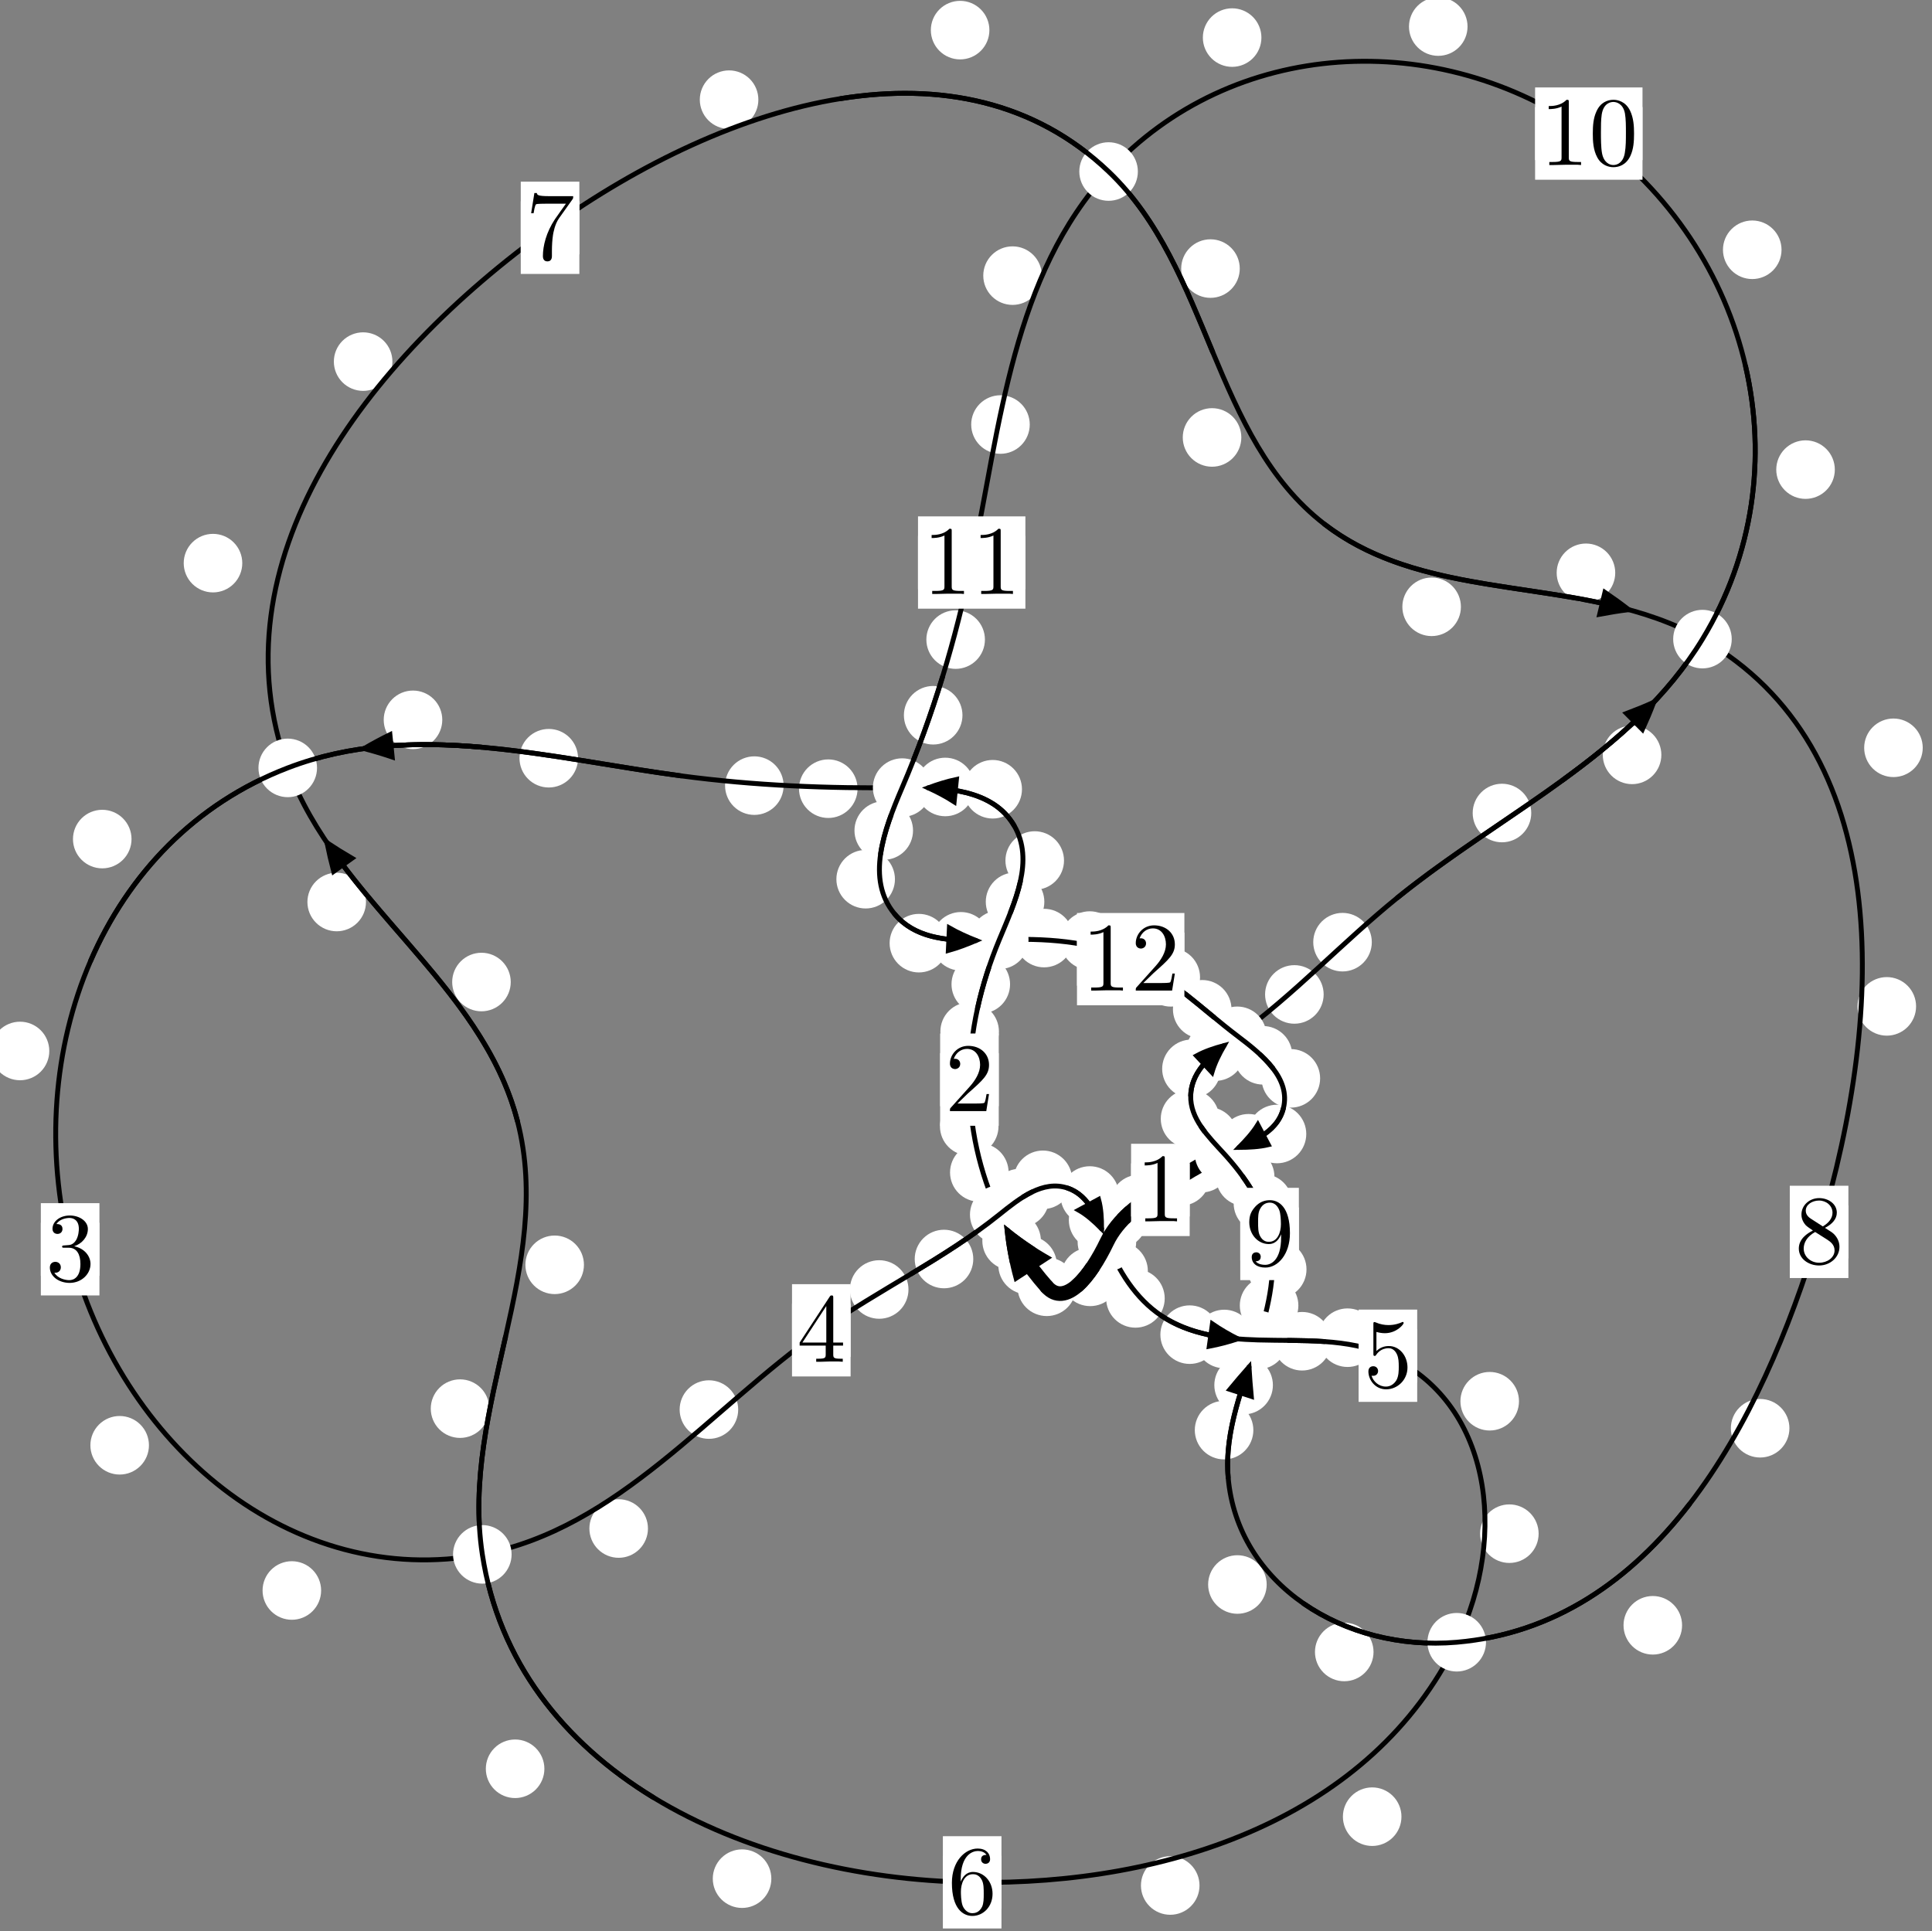 <?xml version="1.0"?>
<!-- Created by MetaPost 1.999 on 2021.07.06:0004 -->
<svg version="1.1" xmlns="http://www.w3.org/2000/svg" xmlns:xlink="http://www.w3.org/1999/xlink" width="197.212" height="197.151" viewBox="0 0 197.212 197.151">
<rect x="0" y="0" width="197.212" height="197.151" fill="#808080" stroke="none"/>
<!-- Original BoundingBox: -102.945084 -72.875168 94.266479 124.276001 -->
  <defs>
    <g transform="scale(0.01,0.01)" id="GLYPHcmr10_48">
      <path style="fill-rule: evenodd;" d="M460 -320C460 -400,455 -480,420 -554C374 -650,292 -666,250 -666C190 -666,117 -640,76 -547C44 -478,39 -400,39 -320C39 -245,43 -155,84 -79C127 2,200 22,249 22C303 22,379 1,423 -94C455 -163,460 -241,460 -320M249 -0C210 -0,151 -25,133 -121C122 -181,122 -273,122 -332C122 -396,122 -462,130 -516C149 -635,224 -644,249 -644C282 -644,348 -626,367 -527C377 -471,377 -395,377 -332C377 -257,377 -189,366 -125C351 -30,294 -0,249 -0"></path>
    </g>
    <g transform="scale(0.01,0.01)" id="GLYPHcmr10_49">
      <path style="fill-rule: evenodd;" d="M294 -640C294 -664,294 -666,271 -666C209 -602,121 -602,89 -602L89 -571C109 -571,168 -571,220 -597L220 -79C220 -43,217 -31,127 -31L95 -31L95 -0L257 -0L130 -3L217 -3L257 -3L297 -3L384 -3L419 -0L419 -31L387 -31C297 -31,294 -42,294 -79"></path>
    </g>
    <g transform="scale(0.01,0.01)" id="GLYPHcmr10_50">
      <path style="fill-rule: evenodd;" d="M127 -77L233 -180C389 -318,449 -372,449 -472C449 -586,359 -666,237 -666C124 -666,50 -574,50 -485C50 -429,100 -429,103 -429C120 -429,155 -441,155 -482C155 -508,137 -534,102 -534C94 -534,92 -534,89 -533C112 -598,166 -635,224 -635C315 -635,358 -554,358 -472C358 -392,308 -313,253 -251L61 -37C50 -26,50 -24,50 -0L421 -0L449 -174L424 -174C419 -144,412 -100,402 -85C395 -77,329 -77,307 -77"></path>
    </g>
    <g transform="scale(0.01,0.01)" id="GLYPHcmr10_51">
      <path style="fill-rule: evenodd;" d="M290 -352C372 -379,430 -449,430 -528C430 -610,342 -666,246 -666C145 -666,69 -606,69 -530C69 -497,91 -478,120 -478C151 -478,171 -500,171 -529C171 -579,124 -579,109 -579C140 -628,206 -641,242 -641C283 -641,338 -619,338 -529C338 -517,336 -459,310 -415C280 -367,246 -364,221 -363C213 -362,189 -360,182 -360C174 -359,167 -358,167 -348C167 -337,174 -337,191 -337L235 -337C317 -337,354 -269,354 -171C354 -35,285 -6,241 -6C198 -6,123 -23,88 -82C123 -77,154 -99,154 -137C154 -173,127 -193,98 -193C74 -193,42 -179,42 -135C42 -44,135 22,244 22C366 22,457 -69,457 -171C457 -253,394 -331,290 -352"></path>
    </g>
    <g transform="scale(0.01,0.01)" id="GLYPHcmr10_52">
      <path style="fill-rule: evenodd;" d="M294 -165L294 -78C294 -42,292 -31,218 -31L197 -31L197 -0L332 -0L238 -3L290 -3L332 -3L374 -3L427 -3L468 -0L468 -31L447 -31C373 -31,371 -42,371 -78L371 -165L471 -165L471 -196L371 -196L371 -651C371 -671,371 -677,355 -677C346 -677,343 -677,335 -665L28 -196L28 -165M300 -196L56 -196L300 -569"></path>
    </g>
    <g transform="scale(0.01,0.01)" id="GLYPHcmr10_53">
      <path style="fill-rule: evenodd;" d="M449 -201C449 -320,367 -420,259 -420C211 -420,168 -404,132 -369L132 -564C152 -558,185 -551,217 -551C340 -551,410 -642,410 -655C410 -661,407 -666,400 -666C399 -666,397 -666,392 -663C372 -654,323 -634,256 -634C216 -634,170 -641,123 -662C115 -665,113 -665,111 -665C101 -665,101 -657,101 -641L101 -345C101 -327,101 -319,115 -319C122 -319,124 -322,128 -328C139 -344,176 -398,257 -398C309 -398,334 -352,342 -334C358 -297,360 -258,360 -208C360 -173,360 -113,336 -71C312 -32,275 -6,229 -6C156 -6,99 -59,82 -118C85 -117,88 -116,99 -116C132 -116,149 -141,149 -165C149 -189,132 -214,99 -214C85 -214,50 -207,50 -161C50 -75,119 22,231 22C347 22,449 -74,449 -201"></path>
    </g>
    <g transform="scale(0.01,0.01)" id="GLYPHcmr10_54">
      <path style="fill-rule: evenodd;" d="M132 -328L132 -352C132 -605,256 -641,307 -641C331 -641,373 -635,395 -601C380 -601,340 -601,340 -556C340 -525,364 -510,386 -510C402 -510,432 -519,432 -558C432 -618,388 -666,305 -666C177 -666,42 -537,42 -316C42 -49,158 22,251 22C362 22,457 -72,457 -204C457 -331,368 -427,257 -427C189 -427,152 -376,132 -328M251 -6C188 -6,158 -66,152 -81C134 -128,134 -208,134 -226C134 -304,166 -404,256 -404C272 -404,318 -404,349 -342C367 -305,367 -254,367 -205C367 -157,367 -107,350 -71C320 -11,274 -6,251 -6"></path>
    </g>
    <g transform="scale(0.01,0.01)" id="GLYPHcmr10_55">
      <path style="fill-rule: evenodd;" d="M476 -609C485 -621,485 -623,485 -644L242 -644C120 -644,118 -657,114 -676L89 -676L56 -470L81 -470C84 -486,93 -549,106 -561C113 -567,191 -567,204 -567L411 -567C400 -551,321 -442,299 -409C209 -274,176 -135,176 -33C176 -23,176 22,222 22C268 22,268 -23,268 -33L268 -84C268 -139,271 -194,279 -248C283 -271,297 -357,341 -419"></path>
    </g>
    <g transform="scale(0.01,0.01)" id="GLYPHcmr10_56">
      <path style="fill-rule: evenodd;" d="M163 -457C117 -487,113 -521,113 -538C113 -599,178 -641,249 -641C322 -641,386 -589,386 -517C386 -460,347 -412,287 -377M309 -362C381 -399,430 -451,430 -517C430 -609,341 -666,250 -666C150 -666,69 -592,69 -499C69 -481,71 -436,113 -389C124 -377,161 -352,186 -335C128 -306,42 -250,42 -151C42 -45,144 22,249 22C362 22,457 -61,457 -168C457 -204,446 -249,408 -291C389 -312,373 -322,309 -362M209 -320L332 -242C360 -223,407 -193,407 -132C407 -58,332 -6,250 -6C164 -6,92 -68,92 -151C92 -209,124 -273,209 -320"></path>
    </g>
    <g transform="scale(0.01,0.01)" id="GLYPHcmr10_57">
      <path style="fill-rule: evenodd;" d="M367 -318L367 -286C367 -52,263 -6,205 -6C188 -6,134 -8,107 -42C151 -42,159 -71,159 -88C159 -119,135 -134,113 -134C97 -134,67 -125,67 -86C67 -19,121 22,206 22C335 22,457 -114,457 -329C457 -598,342 -666,253 -666C198 -666,149 -648,106 -603C65 -558,42 -516,42 -441C42 -316,130 -218,242 -218C303 -218,344 -260,367 -318M243 -241C227 -241,181 -241,150 -304C132 -341,132 -391,132 -440C132 -494,132 -541,153 -578C180 -628,218 -641,253 -641C299 -641,332 -607,349 -562C361 -530,365 -467,365 -421C365 -338,331 -241,243 -241"></path>
    </g>
  </defs>
  <path d="M107.884 129.152C107.884 128.359,107.569 127.599,107.008 127.039C106.448 126.478,105.688 126.163,104.895 126.163C104.102 126.163,103.342 126.478,102.782 127.039C102.221 127.599,101.906 128.359,101.906 129.152C101.906 129.945,102.221 130.705,102.782 131.265C103.342 131.826,104.102 132.141,104.895 132.141C105.688 132.141,106.448 131.826,107.008 131.265C107.569 130.705,107.884 129.945,107.884 129.152Z" style="fill: rgb(100%,100%,100%);stroke: none;"></path>
  <path d="M109.84 131.366C109.84 130.574,109.525 129.814,108.965 129.253C108.404 128.693,107.644 128.378,106.852 128.378C106.059 128.378,105.299 128.693,104.738 129.253C104.178 129.814,103.863 130.574,103.863 131.366C103.863 132.159,104.178 132.919,104.738 133.48C105.299 134.04,106.059 134.355,106.852 134.355C107.644 134.355,108.404 134.04,108.965 133.48C109.525 132.919,109.84 132.159,109.84 131.366Z" style="fill: rgb(100%,100%,100%);stroke: none;"></path>
  <path d="M102.955 119.693C102.955 118.9,102.64 118.14,102.079 117.579C101.519 117.019,100.759 116.704,99.966 116.704C99.173 116.704,98.413 117.019,97.853 117.579C97.292 118.14,96.977 118.9,96.977 119.693C96.977 120.485,97.292 121.246,97.853 121.806C98.413 122.367,99.173 122.681,99.966 122.681C100.759 122.681,101.519 122.367,102.079 121.806C102.64 121.246,102.955 120.485,102.955 119.693Z" style="fill: rgb(100%,100%,100%);stroke: none;"></path>
  <path d="M106.251 126.672C106.251 125.879,105.936 125.119,105.375 124.559C104.815 123.998,104.054 123.683,103.262 123.683C102.469 123.683,101.709 123.998,101.148 124.559C100.588 125.119,100.273 125.879,100.273 126.672C100.273 127.465,100.588 128.225,101.148 128.785C101.709 129.346,102.469 129.661,103.262 129.661C104.054 129.661,104.815 129.346,105.375 128.785C105.936 128.225,106.251 127.465,106.251 126.672Z" style="fill: rgb(100%,100%,100%);stroke: none;"></path>
  <path d="M101.968 105.307C101.968 104.514,101.653 103.754,101.093 103.193C100.532 102.633,99.772 102.318,98.979 102.318C98.187 102.318,97.426 102.633,96.866 103.193C96.305 103.754,95.991 104.514,95.991 105.307C95.991 106.099,96.305 106.859,96.866 107.42C97.426 107.98,98.187 108.295,98.979 108.295C99.772 108.295,100.532 107.98,101.093 107.42C101.653 106.859,101.968 106.099,101.968 105.307Z" style="fill: rgb(100%,100%,100%);stroke: none;"></path>
  <path d="M101.924 114.982C101.924 114.189,101.609 113.429,101.049 112.868C100.488 112.308,99.728 111.993,98.936 111.993C98.143 111.993,97.383 112.308,96.822 112.868C96.262 113.429,95.947 114.189,95.947 114.982C95.947 115.774,96.262 116.535,96.822 117.095C97.383 117.656,98.143 117.971,98.936 117.971C99.728 117.971,100.488 117.656,101.049 117.095C101.609 116.535,101.924 115.774,101.924 114.982Z" style="fill: rgb(100%,100%,100%);stroke: none;"></path>
  <path d="M106.602 92.062C106.602 91.269,106.287 90.509,105.727 89.949C105.166 89.388,104.406 89.073,103.613 89.073C102.821 89.073,102.061 89.388,101.5 89.949C100.94 90.509,100.625 91.269,100.625 92.062C100.625 92.855,100.94 93.615,101.5 94.175C102.061 94.736,102.821 95.051,103.613 95.051C104.406 95.051,105.166 94.736,105.727 94.175C106.287 93.615,106.602 92.855,106.602 92.062Z" style="fill: rgb(100%,100%,100%);stroke: none;"></path>
  <path d="M103.104 100.48C103.104 99.687,102.79 98.927,102.229 98.366C101.669 97.806,100.908 97.491,100.116 97.491C99.323 97.491,98.563 97.806,98.002 98.366C97.442 98.927,97.127 99.687,97.127 100.48C97.127 101.272,97.442 102.033,98.002 102.593C98.563 103.154,99.323 103.468,100.116 103.468C100.908 103.468,101.669 103.154,102.229 102.593C102.79 102.033,103.104 101.272,103.104 100.48Z" style="fill: rgb(100%,100%,100%);stroke: none;"></path>
  <path d="M104.319 80.573C104.319 79.78,104.004 79.02,103.443 78.46C102.883 77.899,102.122 77.584,101.33 77.584C100.537 77.584,99.777 77.899,99.216 78.46C98.656 79.02,98.341 79.78,98.341 80.573C98.341 81.366,98.656 82.126,99.216 82.686C99.777 83.247,100.537 83.562,101.33 83.562C102.122 83.562,102.883 83.247,103.443 82.686C104.004 82.126,104.319 81.366,104.319 80.573Z" style="fill: rgb(100%,100%,100%);stroke: none;"></path>
  <path d="M108.61 87.85C108.61 87.057,108.295 86.297,107.735 85.736C107.174 85.176,106.414 84.861,105.621 84.861C104.829 84.861,104.068 85.176,103.508 85.736C102.947 86.297,102.632 87.057,102.632 87.85C102.632 88.642,102.947 89.402,103.508 89.963C104.068 90.523,104.829 90.838,105.621 90.838C106.414 90.838,107.174 90.523,107.735 89.963C108.295 89.402,108.61 88.642,108.61 87.85Z" style="fill: rgb(100%,100%,100%);stroke: none;"></path>
  <path d="M87.536 80.516C87.536 79.723,87.221 78.963,86.661 78.403C86.1 77.842,85.34 77.527,84.548 77.527C83.755 77.527,82.995 77.842,82.434 78.403C81.874 78.963,81.559 79.723,81.559 80.516C81.559 81.309,81.874 82.069,82.434 82.629C82.995 83.19,83.755 83.505,84.548 83.505C85.34 83.505,86.1 83.19,86.661 82.629C87.221 82.069,87.536 81.309,87.536 80.516Z" style="fill: rgb(100%,100%,100%);stroke: none;"></path>
  <path d="M99.476 80.34C99.476 79.548,99.161 78.787,98.6 78.227C98.04 77.666,97.28 77.352,96.487 77.352C95.694 77.352,94.934 77.666,94.374 78.227C93.813 78.787,93.498 79.548,93.498 80.34C93.498 81.133,93.813 81.893,94.374 82.454C94.934 83.014,95.694 83.329,96.487 83.329C97.28 83.329,98.04 83.014,98.6 82.454C99.161 81.893,99.476 81.133,99.476 80.34Z" style="fill: rgb(100%,100%,100%);stroke: none;"></path>
  <path d="M59.005 77.405C59.005 76.612,58.691 75.852,58.13 75.291C57.57 74.731,56.809 74.416,56.017 74.416C55.224 74.416,54.464 74.731,53.903 75.291C53.343 75.852,53.028 76.612,53.028 77.405C53.028 78.197,53.343 78.958,53.903 79.518C54.464 80.079,55.224 80.394,56.017 80.394C56.809 80.394,57.57 80.079,58.13 79.518C58.691 78.958,59.005 78.197,59.005 77.405Z" style="fill: rgb(100%,100%,100%);stroke: none;"></path>
  <path d="M79.989 80.203C79.989 79.41,79.674 78.65,79.114 78.09C78.553 77.529,77.793 77.214,77 77.214C76.208 77.214,75.448 77.529,74.887 78.09C74.327 78.65,74.012 79.41,74.012 80.203C74.012 80.996,74.327 81.756,74.887 82.316C75.448 82.877,76.208 83.192,77 83.192C77.793 83.192,78.553 82.877,79.114 82.316C79.674 81.756,79.989 80.996,79.989 80.203Z" style="fill: rgb(100%,100%,100%);stroke: none;"></path>
  <path d="M13.426 85.66C13.426 84.867,13.111 84.107,12.551 83.547C11.99 82.986,11.23 82.671,10.437 82.671C9.645 82.671,8.885 82.986,8.324 83.547C7.764 84.107,7.449 84.867,7.449 85.66C7.449 86.453,7.764 87.213,8.324 87.773C8.885 88.334,9.645 88.649,10.437 88.649C11.23 88.649,11.99 88.334,12.551 87.773C13.111 87.213,13.426 86.453,13.426 85.66Z" style="fill: rgb(100%,100%,100%);stroke: none;"></path>
  <path d="M45.146 73.486C45.146 72.694,44.831 71.934,44.271 71.373C43.71 70.813,42.95 70.498,42.157 70.498C41.365 70.498,40.604 70.813,40.044 71.373C39.483 71.934,39.168 72.694,39.168 73.486C39.168 74.279,39.483 75.039,40.044 75.6C40.604 76.16,41.365 76.475,42.157 76.475C42.95 76.475,43.71 76.16,44.271 75.6C44.831 75.039,45.146 74.279,45.146 73.486Z" style="fill: rgb(100%,100%,100%);stroke: none;"></path>
  <path d="M15.204 147.546C15.204 146.753,14.889 145.993,14.328 145.433C13.768 144.872,13.008 144.557,12.215 144.557C11.422 144.557,10.662 144.872,10.102 145.433C9.541 145.993,9.226 146.753,9.226 147.546C9.226 148.339,9.541 149.099,10.102 149.659C10.662 150.22,11.422 150.535,12.215 150.535C13.008 150.535,13.768 150.22,14.328 149.659C14.889 149.099,15.204 148.339,15.204 147.546Z" style="fill: rgb(100%,100%,100%);stroke: none;"></path>
  <path d="M5.032 107.293C5.032 106.5,4.717 105.74,4.157 105.179C3.596 104.619,2.836 104.304,2.044 104.304C1.251 104.304,0.491 104.619,-0.07 105.179C-0.63 105.74,-0.945 106.5,-0.945 107.293C-0.945 108.085,-0.63 108.846,-0.07 109.406C0.491 109.966,1.251 110.281,2.044 110.281C2.836 110.281,3.596 109.966,4.157 109.406C4.717 108.846,5.032 108.085,5.032 107.293Z" style="fill: rgb(100%,100%,100%);stroke: none;"></path>
  <path d="M66.141 156.044C66.141 155.251,65.826 154.491,65.265 153.931C64.705 153.37,63.945 153.055,63.152 153.055C62.359 153.055,61.599 153.37,61.039 153.931C60.478 154.491,60.163 155.251,60.163 156.044C60.163 156.837,60.478 157.597,61.039 158.157C61.599 158.718,62.359 159.033,63.152 159.033C63.945 159.033,64.705 158.718,65.265 158.157C65.826 157.597,66.141 156.837,66.141 156.044Z" style="fill: rgb(100%,100%,100%);stroke: none;"></path>
  <path d="M32.779 162.371C32.779 161.578,32.464 160.818,31.904 160.258C31.343 159.697,30.583 159.382,29.79 159.382C28.998 159.382,28.237 159.697,27.677 160.258C27.117 160.818,26.802 161.578,26.802 162.371C26.802 163.164,27.117 163.924,27.677 164.484C28.237 165.045,28.998 165.36,29.79 165.36C30.583 165.36,31.343 165.045,31.904 164.484C32.464 163.924,32.779 163.164,32.779 162.371Z" style="fill: rgb(100%,100%,100%);stroke: none;"></path>
  <path d="M92.734 131.643C92.734 130.85,92.419 130.09,91.859 129.529C91.298 128.969,90.538 128.654,89.745 128.654C88.952 128.654,88.192 128.969,87.632 129.529C87.071 130.09,86.756 130.85,86.756 131.643C86.756 132.435,87.071 133.196,87.632 133.756C88.192 134.317,88.952 134.631,89.745 134.631C90.538 134.631,91.298 134.317,91.859 133.756C92.419 133.196,92.734 132.435,92.734 131.643Z" style="fill: rgb(100%,100%,100%);stroke: none;"></path>
  <path d="M75.353 143.9C75.353 143.108,75.038 142.348,74.478 141.787C73.917 141.227,73.157 140.912,72.364 140.912C71.572 140.912,70.812 141.227,70.251 141.787C69.691 142.348,69.376 143.108,69.376 143.9C69.376 144.693,69.691 145.453,70.251 146.014C70.812 146.574,71.572 146.889,72.364 146.889C73.157 146.889,73.917 146.574,74.478 146.014C75.038 145.453,75.353 144.693,75.353 143.9Z" style="fill: rgb(100%,100%,100%);stroke: none;"></path>
  <path d="M107.098 122.306C107.098 121.513,106.783 120.753,106.222 120.193C105.662 119.632,104.902 119.317,104.109 119.317C103.316 119.317,102.556 119.632,101.996 120.193C101.435 120.753,101.12 121.513,101.12 122.306C101.12 123.099,101.435 123.859,101.996 124.419C102.556 124.98,103.316 125.295,104.109 125.295C104.902 125.295,105.662 124.98,106.222 124.419C106.783 123.859,107.098 123.099,107.098 122.306Z" style="fill: rgb(100%,100%,100%);stroke: none;"></path>
  <path d="M99.349 128.53C99.349 127.738,99.034 126.978,98.474 126.417C97.913 125.857,97.153 125.542,96.36 125.542C95.568 125.542,94.807 125.857,94.247 126.417C93.687 126.978,93.372 127.738,93.372 128.53C93.372 129.323,93.687 130.083,94.247 130.644C94.807 131.204,95.568 131.519,96.36 131.519C97.153 131.519,97.913 131.204,98.474 130.644C99.034 130.083,99.349 129.323,99.349 128.53Z" style="fill: rgb(100%,100%,100%);stroke: none;"></path>
  <path d="M114.23 122.048C114.23 121.256,113.915 120.495,113.355 119.935C112.795 119.374,112.034 119.06,111.242 119.06C110.449 119.06,109.689 119.374,109.128 119.935C108.568 120.495,108.253 121.256,108.253 122.048C108.253 122.841,108.568 123.601,109.128 124.162C109.689 124.722,110.449 125.037,111.242 125.037C112.034 125.037,112.795 124.722,113.355 124.162C113.915 123.601,114.23 122.841,114.23 122.048Z" style="fill: rgb(100%,100%,100%);stroke: none;"></path>
  <path d="M109.445 120.445C109.445 119.653,109.13 118.893,108.57 118.332C108.009 117.772,107.249 117.457,106.456 117.457C105.664 117.457,104.903 117.772,104.343 118.332C103.782 118.893,103.467 119.653,103.467 120.445C103.467 121.238,103.782 121.998,104.343 122.559C104.903 123.119,105.664 123.434,106.456 123.434C107.249 123.434,108.009 123.119,108.57 122.559C109.13 121.998,109.445 121.238,109.445 120.445Z" style="fill: rgb(100%,100%,100%);stroke: none;"></path>
  <path d="M117.169 129.758C117.169 128.966,116.854 128.206,116.293 127.645C115.733 127.085,114.973 126.77,114.18 126.77C113.387 126.77,112.627 127.085,112.067 127.645C111.506 128.206,111.191 128.966,111.191 129.758C111.191 130.551,111.506 131.311,112.067 131.872C112.627 132.432,113.387 132.747,114.18 132.747C114.973 132.747,115.733 132.432,116.293 131.872C116.854 131.311,117.169 130.551,117.169 129.758Z" style="fill: rgb(100%,100%,100%);stroke: none;"></path>
  <path d="M115.082 124.557C115.082 123.765,114.767 123.004,114.206 122.444C113.646 121.884,112.885 121.569,112.093 121.569C111.3 121.569,110.54 121.884,109.979 122.444C109.419 123.004,109.104 123.765,109.104 124.557C109.104 125.35,109.419 126.11,109.979 126.671C110.54 127.231,111.3 127.546,112.093 127.546C112.885 127.546,113.646 127.231,114.206 126.671C114.767 126.11,115.082 125.35,115.082 124.557Z" style="fill: rgb(100%,100%,100%);stroke: none;"></path>
  <path d="M124.425 136.253C124.425 135.46,124.11 134.7,123.549 134.139C122.989 133.579,122.229 133.264,121.436 133.264C120.643 133.264,119.883 133.579,119.323 134.139C118.762 134.7,118.447 135.46,118.447 136.253C118.447 137.045,118.762 137.805,119.323 138.366C119.883 138.926,120.643 139.241,121.436 139.241C122.229 139.241,122.989 138.926,123.549 138.366C124.11 137.805,124.425 137.045,124.425 136.253Z" style="fill: rgb(100%,100%,100%);stroke: none;"></path>
  <path d="M118.89 132.552C118.89 131.76,118.575 130.999,118.014 130.439C117.454 129.879,116.694 129.564,115.901 129.564C115.108 129.564,114.348 129.879,113.788 130.439C113.227 130.999,112.912 131.76,112.912 132.552C112.912 133.345,113.227 134.105,113.788 134.666C114.348 135.226,115.108 135.541,115.901 135.541C116.694 135.541,117.454 135.226,118.014 134.666C118.575 134.105,118.89 133.345,118.89 132.552Z" style="fill: rgb(100%,100%,100%);stroke: none;"></path>
  <path d="M135.903 136.925C135.903 136.132,135.588 135.372,135.028 134.812C134.467 134.251,133.707 133.936,132.914 133.936C132.122 133.936,131.361 134.251,130.801 134.812C130.241 135.372,129.926 136.132,129.926 136.925C129.926 137.718,130.241 138.478,130.801 139.038C131.361 139.599,132.122 139.914,132.914 139.914C133.707 139.914,134.467 139.599,135.028 139.038C135.588 138.478,135.903 137.718,135.903 136.925Z" style="fill: rgb(100%,100%,100%);stroke: none;"></path>
  <path d="M127.953 136.695C127.953 135.902,127.638 135.142,127.077 134.582C126.517 134.021,125.757 133.706,124.964 133.706C124.171 133.706,123.411 134.021,122.851 134.582C122.29 135.142,121.975 135.902,121.975 136.695C121.975 137.488,122.29 138.248,122.851 138.808C123.411 139.369,124.171 139.684,124.964 139.684C125.757 139.684,126.517 139.369,127.077 138.808C127.638 138.248,127.953 137.488,127.953 136.695Z" style="fill: rgb(100%,100%,100%);stroke: none;"></path>
  <path d="M155.053 143.05C155.053 142.257,154.738 141.497,154.177 140.937C153.617 140.376,152.857 140.061,152.064 140.061C151.271 140.061,150.511 140.376,149.951 140.937C149.39 141.497,149.075 142.257,149.075 143.05C149.075 143.843,149.39 144.603,149.951 145.163C150.511 145.724,151.271 146.039,152.064 146.039C152.857 146.039,153.617 145.724,154.177 145.163C154.738 144.603,155.053 143.843,155.053 143.05Z" style="fill: rgb(100%,100%,100%);stroke: none;"></path>
  <path d="M140.541 136.563C140.541 135.77,140.226 135.01,139.665 134.45C139.105 133.889,138.344 133.574,137.552 133.574C136.759 133.574,135.999 133.889,135.438 134.45C134.878 135.01,134.563 135.77,134.563 136.563C134.563 137.356,134.878 138.116,135.438 138.676C135.999 139.237,136.759 139.552,137.552 139.552C138.344 139.552,139.105 139.237,139.665 138.676C140.226 138.116,140.541 137.356,140.541 136.563Z" style="fill: rgb(100%,100%,100%);stroke: none;"></path>
  <path d="M143.056 185.462C143.056 184.669,142.741 183.909,142.181 183.349C141.621 182.788,140.86 182.473,140.068 182.473C139.275 182.473,138.515 182.788,137.954 183.349C137.394 183.909,137.079 184.669,137.079 185.462C137.079 186.255,137.394 187.015,137.954 187.575C138.515 188.136,139.275 188.451,140.068 188.451C140.86 188.451,141.621 188.136,142.181 187.575C142.741 187.015,143.056 186.255,143.056 185.462Z" style="fill: rgb(100%,100%,100%);stroke: none;"></path>
  <path d="M157.058 156.57C157.058 155.778,156.743 155.018,156.183 154.457C155.622 153.897,154.862 153.582,154.069 153.582C153.277 153.582,152.517 153.897,151.956 154.457C151.396 155.018,151.081 155.778,151.081 156.57C151.081 157.363,151.396 158.123,151.956 158.684C152.517 159.244,153.277 159.559,154.069 159.559C154.862 159.559,155.622 159.244,156.183 158.684C156.743 158.123,157.058 157.363,157.058 156.57Z" style="fill: rgb(100%,100%,100%);stroke: none;"></path>
  <path d="M78.736 191.79C78.736 190.997,78.422 190.237,77.861 189.676C77.301 189.116,76.54 188.801,75.748 188.801C74.955 188.801,74.195 189.116,73.634 189.676C73.074 190.237,72.759 190.997,72.759 191.79C72.759 192.582,73.074 193.343,73.634 193.903C74.195 194.464,74.955 194.779,75.748 194.779C76.54 194.779,77.301 194.464,77.861 193.903C78.422 193.343,78.736 192.582,78.736 191.79Z" style="fill: rgb(100%,100%,100%);stroke: none;"></path>
  <path d="M122.442 192.488C122.442 191.695,122.127 190.935,121.566 190.375C121.006 189.814,120.246 189.499,119.453 189.499C118.66 189.499,117.9 189.814,117.34 190.375C116.779 190.935,116.464 191.695,116.464 192.488C116.464 193.281,116.779 194.041,117.34 194.601C117.9 195.162,118.66 195.477,119.453 195.477C120.246 195.477,121.006 195.162,121.566 194.601C122.127 194.041,122.442 193.281,122.442 192.488Z" style="fill: rgb(100%,100%,100%);stroke: none;"></path>
  <path d="M49.948 143.805C49.948 143.012,49.633 142.252,49.073 141.692C48.512 141.131,47.752 140.816,46.96 140.816C46.167 140.816,45.407 141.131,44.846 141.692C44.286 142.252,43.971 143.012,43.971 143.805C43.971 144.598,44.286 145.358,44.846 145.918C45.407 146.479,46.167 146.794,46.96 146.794C47.752 146.794,48.512 146.479,49.073 145.918C49.633 145.358,49.948 144.598,49.948 143.805Z" style="fill: rgb(100%,100%,100%);stroke: none;"></path>
  <path d="M55.569 180.572C55.569 179.779,55.254 179.019,54.694 178.459C54.133 177.898,53.373 177.583,52.581 177.583C51.788 177.583,51.028 177.898,50.467 178.459C49.907 179.019,49.592 179.779,49.592 180.572C49.592 181.365,49.907 182.125,50.467 182.685C51.028 183.246,51.788 183.561,52.581 183.561C53.373 183.561,54.133 183.246,54.694 182.685C55.254 182.125,55.569 181.365,55.569 180.572Z" style="fill: rgb(100%,100%,100%);stroke: none;"></path>
  <path d="M52.135 100.254C52.135 99.461,51.82 98.701,51.26 98.141C50.699 97.58,49.939 97.265,49.147 97.265C48.354 97.265,47.594 97.58,47.033 98.141C46.473 98.701,46.158 99.461,46.158 100.254C46.158 101.047,46.473 101.807,47.033 102.367C47.594 102.928,48.354 103.243,49.147 103.243C49.939 103.243,50.699 102.928,51.26 102.367C51.82 101.807,52.135 101.047,52.135 100.254Z" style="fill: rgb(100%,100%,100%);stroke: none;"></path>
  <path d="M59.607 129.123C59.607 128.33,59.292 127.57,58.732 127.01C58.171 126.449,57.411 126.134,56.619 126.134C55.826 126.134,55.066 126.449,54.505 127.01C53.945 127.57,53.63 128.33,53.63 129.123C53.63 129.916,53.945 130.676,54.505 131.236C55.066 131.797,55.826 132.112,56.619 132.112C57.411 132.112,58.171 131.797,58.732 131.236C59.292 130.676,59.607 129.916,59.607 129.123Z" style="fill: rgb(100%,100%,100%);stroke: none;"></path>
  <path d="M24.731 57.49C24.731 56.697,24.416 55.937,23.856 55.376C23.295 54.816,22.535 54.501,21.742 54.501C20.95 54.501,20.189 54.816,19.629 55.376C19.068 55.937,18.753 56.697,18.753 57.49C18.753 58.282,19.068 59.042,19.629 59.603C20.189 60.163,20.95 60.478,21.742 60.478C22.535 60.478,23.295 60.163,23.856 59.603C24.416 59.042,24.731 58.282,24.731 57.49Z" style="fill: rgb(100%,100%,100%);stroke: none;"></path>
  <path d="M37.358 92.085C37.358 91.292,37.043 90.532,36.483 89.972C35.922 89.411,35.162 89.096,34.369 89.096C33.577 89.096,32.816 89.411,32.256 89.972C31.695 90.532,31.38 91.292,31.38 92.085C31.38 92.878,31.695 93.638,32.256 94.198C32.816 94.759,33.577 95.074,34.369 95.074C35.162 95.074,35.922 94.759,36.483 94.198C37.043 93.638,37.358 92.878,37.358 92.085Z" style="fill: rgb(100%,100%,100%);stroke: none;"></path>
  <path d="M77.411 10.174C77.411 9.382,77.096 8.622,76.536 8.061C75.975 7.501,75.215 7.186,74.423 7.186C73.63 7.186,72.87 7.501,72.309 8.061C71.749 8.622,71.434 9.382,71.434 10.174C71.434 10.967,71.749 11.727,72.309 12.288C72.87 12.848,73.63 13.163,74.423 13.163C75.215 13.163,75.975 12.848,76.536 12.288C77.096 11.727,77.411 10.967,77.411 10.174Z" style="fill: rgb(100%,100%,100%);stroke: none;"></path>
  <path d="M40.056 36.915C40.056 36.123,39.741 35.363,39.181 34.802C38.62 34.242,37.86 33.927,37.067 33.927C36.275 33.927,35.515 34.242,34.954 34.802C34.394 35.363,34.079 36.123,34.079 36.915C34.079 37.708,34.394 38.468,34.954 39.029C35.515 39.589,36.275 39.904,37.067 39.904C37.86 39.904,38.62 39.589,39.181 39.029C39.741 38.468,40.056 37.708,40.056 36.915Z" style="fill: rgb(100%,100%,100%);stroke: none;"></path>
  <path d="M126.551 27.418C126.551 26.626,126.236 25.865,125.675 25.305C125.115 24.744,124.355 24.43,123.562 24.43C122.769 24.43,122.009 24.744,121.449 25.305C120.888 25.865,120.573 26.626,120.573 27.418C120.573 28.211,120.888 28.971,121.449 29.532C122.009 30.092,122.769 30.407,123.562 30.407C124.355 30.407,125.115 30.092,125.675 29.532C126.236 28.971,126.551 28.211,126.551 27.418Z" style="fill: rgb(100%,100%,100%);stroke: none;"></path>
  <path d="M100.994 3.076C100.994 2.283,100.679 1.523,100.119 0.963C99.558 0.402,98.798 0.087,98.005 0.087C97.213 0.087,96.452 0.402,95.892 0.963C95.332 1.523,95.017 2.283,95.017 3.076C95.017 3.869,95.332 4.629,95.892 5.189C96.452 5.75,97.213 6.065,98.005 6.065C98.798 6.065,99.558 5.75,100.119 5.189C100.679 4.629,100.994 3.869,100.994 3.076Z" style="fill: rgb(100%,100%,100%);stroke: none;"></path>
  <path d="M149.125 61.949C149.125 61.156,148.81 60.396,148.25 59.835C147.689 59.275,146.929 58.96,146.136 58.96C145.344 58.96,144.583 59.275,144.023 59.835C143.463 60.396,143.148 61.156,143.148 61.949C143.148 62.741,143.463 63.501,144.023 64.062C144.583 64.622,145.344 64.937,146.136 64.937C146.929 64.937,147.689 64.622,148.25 64.062C148.81 63.501,149.125 62.741,149.125 61.949Z" style="fill: rgb(100%,100%,100%);stroke: none;"></path>
  <path d="M126.71 44.658C126.71 43.865,126.395 43.105,125.835 42.545C125.274 41.984,124.514 41.669,123.721 41.669C122.929 41.669,122.169 41.984,121.608 42.545C121.048 43.105,120.733 43.865,120.733 44.658C120.733 45.451,121.048 46.211,121.608 46.771C122.169 47.332,122.929 47.647,123.721 47.647C124.514 47.647,125.274 47.332,125.835 46.771C126.395 46.211,126.71 45.451,126.71 44.658Z" style="fill: rgb(100%,100%,100%);stroke: none;"></path>
  <path d="M196.266 76.342C196.266 75.549,195.952 74.789,195.391 74.228C194.831 73.668,194.07 73.353,193.278 73.353C192.485 73.353,191.725 73.668,191.164 74.228C190.604 74.789,190.289 75.549,190.289 76.342C190.289 77.134,190.604 77.894,191.164 78.455C191.725 79.015,192.485 79.33,193.278 79.33C194.07 79.33,194.831 79.015,195.391 78.455C195.952 77.894,196.266 77.134,196.266 76.342Z" style="fill: rgb(100%,100%,100%);stroke: none;"></path>
  <path d="M164.878 58.478C164.878 57.685,164.563 56.925,164.003 56.364C163.442 55.804,162.682 55.489,161.889 55.489C161.097 55.489,160.336 55.804,159.776 56.364C159.215 56.925,158.9 57.685,158.9 58.478C158.9 59.27,159.215 60.031,159.776 60.591C160.336 61.151,161.097 61.466,161.889 61.466C162.682 61.466,163.442 61.151,164.003 60.591C164.563 60.031,164.878 59.27,164.878 58.478Z" style="fill: rgb(100%,100%,100%);stroke: none;"></path>
  <path d="M182.658 145.807C182.658 145.015,182.343 144.254,181.782 143.694C181.222 143.134,180.462 142.819,179.669 142.819C178.876 142.819,178.116 143.134,177.556 143.694C176.995 144.254,176.68 145.015,176.68 145.807C176.68 146.6,176.995 147.36,177.556 147.921C178.116 148.481,178.876 148.796,179.669 148.796C180.462 148.796,181.222 148.481,181.782 147.921C182.343 147.36,182.658 146.6,182.658 145.807Z" style="fill: rgb(100%,100%,100%);stroke: none;"></path>
  <path d="M195.587 102.739C195.587 101.946,195.272 101.186,194.712 100.626C194.151 100.065,193.391 99.75,192.599 99.75C191.806 99.75,191.046 100.065,190.485 100.626C189.925 101.186,189.61 101.946,189.61 102.739C189.61 103.532,189.925 104.292,190.485 104.852C191.046 105.413,191.806 105.728,192.599 105.728C193.391 105.728,194.151 105.413,194.712 104.852C195.272 104.292,195.587 103.532,195.587 102.739Z" style="fill: rgb(100%,100%,100%);stroke: none;"></path>
  <path d="M140.205 168.647C140.205 167.855,139.89 167.094,139.33 166.534C138.769 165.973,138.009 165.658,137.217 165.658C136.424 165.658,135.664 165.973,135.103 166.534C134.543 167.094,134.228 167.855,134.228 168.647C134.228 169.44,134.543 170.2,135.103 170.761C135.664 171.321,136.424 171.636,137.217 171.636C138.009 171.636,138.769 171.321,139.33 170.761C139.89 170.2,140.205 169.44,140.205 168.647Z" style="fill: rgb(100%,100%,100%);stroke: none;"></path>
  <path d="M171.701 165.924C171.701 165.131,171.386 164.371,170.826 163.811C170.265 163.25,169.505 162.935,168.712 162.935C167.92 162.935,167.16 163.25,166.599 163.811C166.039 164.371,165.724 165.131,165.724 165.924C165.724 166.717,166.039 167.477,166.599 168.037C167.16 168.598,167.92 168.913,168.712 168.913C169.505 168.913,170.265 168.598,170.826 168.037C171.386 167.477,171.701 166.717,171.701 165.924Z" style="fill: rgb(100%,100%,100%);stroke: none;"></path>
  <path d="M127.938 145.999C127.938 145.206,127.623 144.446,127.063 143.885C126.502 143.325,125.742 143.01,124.949 143.01C124.157 143.01,123.396 143.325,122.836 143.885C122.275 144.446,121.961 145.206,121.961 145.999C121.961 146.791,122.275 147.552,122.836 148.112C123.396 148.673,124.157 148.988,124.949 148.988C125.742 148.988,126.502 148.673,127.063 148.112C127.623 147.552,127.938 146.791,127.938 145.999Z" style="fill: rgb(100%,100%,100%);stroke: none;"></path>
  <path d="M129.299 161.759C129.299 160.967,128.984 160.206,128.424 159.646C127.863 159.086,127.103 158.771,126.31 158.771C125.518 158.771,124.757 159.086,124.197 159.646C123.637 160.206,123.322 160.967,123.322 161.759C123.322 162.552,123.637 163.312,124.197 163.873C124.757 164.433,125.518 164.748,126.31 164.748C127.103 164.748,127.863 164.433,128.424 163.873C128.984 163.312,129.299 162.552,129.299 161.759Z" style="fill: rgb(100%,100%,100%);stroke: none;"></path>
  <path d="M132.533 133.279C132.533 132.486,132.218 131.726,131.658 131.166C131.097 130.605,130.337 130.29,129.544 130.29C128.752 130.29,127.992 130.605,127.431 131.166C126.871 131.726,126.556 132.486,126.556 133.279C126.556 134.072,126.871 134.832,127.431 135.392C127.992 135.953,128.752 136.268,129.544 136.268C130.337 136.268,131.097 135.953,131.658 135.392C132.218 134.832,132.533 134.072,132.533 133.279Z" style="fill: rgb(100%,100%,100%);stroke: none;"></path>
  <path d="M129.933 141.407C129.933 140.614,129.618 139.854,129.057 139.294C128.497 138.733,127.737 138.418,126.944 138.418C126.151 138.418,125.391 138.733,124.831 139.294C124.27 139.854,123.955 140.614,123.955 141.407C123.955 142.2,124.27 142.96,124.831 143.52C125.391 144.081,126.151 144.396,126.944 144.396C127.737 144.396,128.497 144.081,129.057 143.52C129.618 142.96,129.933 142.2,129.933 141.407Z" style="fill: rgb(100%,100%,100%);stroke: none;"></path>
  <path d="M131.906 122.847C131.906 122.054,131.591 121.294,131.03 120.734C130.47 120.173,129.71 119.858,128.917 119.858C128.124 119.858,127.364 120.173,126.804 120.734C126.243 121.294,125.928 122.054,125.928 122.847C125.928 123.64,126.243 124.4,126.804 124.96C127.364 125.521,128.124 125.836,128.917 125.836C129.71 125.836,130.47 125.521,131.03 124.96C131.591 124.4,131.906 123.64,131.906 122.847Z" style="fill: rgb(100%,100%,100%);stroke: none;"></path>
  <path d="M133.363 129.587C133.363 128.795,133.048 128.034,132.487 127.474C131.927 126.913,131.167 126.599,130.374 126.599C129.581 126.599,128.821 126.913,128.261 127.474C127.7 128.034,127.385 128.795,127.385 129.587C127.385 130.38,127.7 131.14,128.261 131.701C128.821 132.261,129.581 132.576,130.374 132.576C131.167 132.576,131.927 132.261,132.487 131.701C133.048 131.14,133.363 130.38,133.363 129.587Z" style="fill: rgb(100%,100%,100%);stroke: none;"></path>
  <path d="M126.324 116.016C126.324 115.223,126.009 114.463,125.448 113.902C124.888 113.342,124.127 113.027,123.335 113.027C122.542 113.027,121.782 113.342,121.221 113.902C120.661 114.463,120.346 115.223,120.346 116.016C120.346 116.808,120.661 117.568,121.221 118.129C121.782 118.689,122.542 119.004,123.335 119.004C124.127 119.004,124.888 118.689,125.448 118.129C126.009 117.568,126.324 116.808,126.324 116.016Z" style="fill: rgb(100%,100%,100%);stroke: none;"></path>
  <path d="M130.09 120.135C130.09 119.343,129.775 118.582,129.215 118.022C128.654 117.461,127.894 117.147,127.101 117.147C126.309 117.147,125.549 117.461,124.988 118.022C124.428 118.582,124.113 119.343,124.113 120.135C124.113 120.928,124.428 121.688,124.988 122.249C125.549 122.809,126.309 123.124,127.101 123.124C127.894 123.124,128.654 122.809,129.215 122.249C129.775 121.688,130.09 120.928,130.09 120.135Z" style="fill: rgb(100%,100%,100%);stroke: none;"></path>
  <path d="M124.608 109.117C124.608 108.324,124.293 107.564,123.732 107.003C123.172 106.443,122.412 106.128,121.619 106.128C120.826 106.128,120.066 106.443,119.506 107.003C118.945 107.564,118.63 108.324,118.63 109.117C118.63 109.909,118.945 110.669,119.506 111.23C120.066 111.79,120.826 112.105,121.619 112.105C122.412 112.105,123.172 111.79,123.732 111.23C124.293 110.669,124.608 109.909,124.608 109.117Z" style="fill: rgb(100%,100%,100%);stroke: none;"></path>
  <path d="M124.465 114.216C124.465 113.423,124.15 112.663,123.59 112.103C123.029 111.542,122.269 111.227,121.476 111.227C120.684 111.227,119.924 111.542,119.363 112.103C118.803 112.663,118.488 113.423,118.488 114.216C118.488 115.009,118.803 115.769,119.363 116.329C119.924 116.89,120.684 117.205,121.476 117.205C122.269 117.205,123.029 116.89,123.59 116.329C124.15 115.769,124.465 115.009,124.465 114.216Z" style="fill: rgb(100%,100%,100%);stroke: none;"></path>
  <path d="M135.114 101.52C135.114 100.727,134.799 99.967,134.238 99.407C133.678 98.846,132.918 98.531,132.125 98.531C131.332 98.531,130.572 98.846,130.012 99.407C129.451 99.967,129.136 100.727,129.136 101.52C129.136 102.313,129.451 103.073,130.012 103.633C130.572 104.194,131.332 104.509,132.125 104.509C132.918 104.509,133.678 104.194,134.238 103.633C134.799 103.073,135.114 102.313,135.114 101.52Z" style="fill: rgb(100%,100%,100%);stroke: none;"></path>
  <path d="M127.056 107.358C127.056 106.565,126.741 105.805,126.18 105.244C125.62 104.684,124.86 104.369,124.067 104.369C123.274 104.369,122.514 104.684,121.954 105.244C121.393 105.805,121.078 106.565,121.078 107.358C121.078 108.15,121.393 108.91,121.954 109.471C122.514 110.031,123.274 110.346,124.067 110.346C124.86 110.346,125.62 110.031,126.18 109.471C126.741 108.91,127.056 108.15,127.056 107.358Z" style="fill: rgb(100%,100%,100%);stroke: none;"></path>
  <path d="M156.305 83C156.305 82.207,155.99 81.447,155.429 80.887C154.869 80.326,154.109 80.011,153.316 80.011C152.523 80.011,151.763 80.326,151.203 80.887C150.642 81.447,150.327 82.207,150.327 83C150.327 83.793,150.642 84.553,151.203 85.113C151.763 85.674,152.523 85.989,153.316 85.989C154.109 85.989,154.869 85.674,155.429 85.113C155.99 84.553,156.305 83.793,156.305 83Z" style="fill: rgb(100%,100%,100%);stroke: none;"></path>
  <path d="M140.029 96.185C140.029 95.392,139.715 94.632,139.154 94.071C138.594 93.511,137.833 93.196,137.041 93.196C136.248 93.196,135.488 93.511,134.927 94.071C134.367 94.632,134.052 95.392,134.052 96.185C134.052 96.977,134.367 97.738,134.927 98.298C135.488 98.859,136.248 99.174,137.041 99.174C137.833 99.174,138.594 98.859,139.154 98.298C139.715 97.738,140.029 96.977,140.029 96.185Z" style="fill: rgb(100%,100%,100%);stroke: none;"></path>
  <path d="M187.293 47.942C187.293 47.149,186.978 46.389,186.417 45.828C185.857 45.268,185.097 44.953,184.304 44.953C183.511 44.953,182.751 45.268,182.191 45.828C181.63 46.389,181.315 47.149,181.315 47.942C181.315 48.734,181.63 49.494,182.191 50.055C182.751 50.615,183.511 50.93,184.304 50.93C185.097 50.93,185.857 50.615,186.417 50.055C186.978 49.494,187.293 48.734,187.293 47.942Z" style="fill: rgb(100%,100%,100%);stroke: none;"></path>
  <path d="M169.585 77.064C169.585 76.271,169.27 75.511,168.709 74.95C168.149 74.39,167.389 74.075,166.596 74.075C165.803 74.075,165.043 74.39,164.483 74.95C163.922 75.511,163.607 76.271,163.607 77.064C163.607 77.856,163.922 78.616,164.483 79.177C165.043 79.737,165.803 80.052,166.596 80.052C167.389 80.052,168.149 79.737,168.709 79.177C169.27 78.616,169.585 77.856,169.585 77.064Z" style="fill: rgb(100%,100%,100%);stroke: none;"></path>
  <path d="M149.801 2.713C149.801 1.92,149.486 1.16,148.926 0.599C148.366 0.039,147.605 -0.276,146.813 -0.276C146.02 -0.276,145.26 0.039,144.699 0.599C144.139 1.16,143.824 1.92,143.824 2.713C143.824 3.505,144.139 4.266,144.699 4.826C145.26 5.387,146.02 5.701,146.813 5.701C147.605 5.701,148.366 5.387,148.926 4.826C149.486 4.266,149.801 3.505,149.801 2.713Z" style="fill: rgb(100%,100%,100%);stroke: none;"></path>
  <path d="M181.853 25.499C181.853 24.706,181.538 23.946,180.977 23.386C180.417 22.825,179.657 22.51,178.864 22.51C178.071 22.51,177.311 22.825,176.751 23.386C176.19 23.946,175.875 24.706,175.875 25.499C175.875 26.292,176.19 27.052,176.751 27.612C177.311 28.173,178.071 28.488,178.864 28.488C179.657 28.488,180.417 28.173,180.977 27.612C181.538 27.052,181.853 26.292,181.853 25.499Z" style="fill: rgb(100%,100%,100%);stroke: none;"></path>
  <path d="M106.347 28.139C106.347 27.346,106.032 26.586,105.471 26.025C104.911 25.465,104.151 25.15,103.358 25.15C102.565 25.15,101.805 25.465,101.245 26.025C100.684 26.586,100.369 27.346,100.369 28.139C100.369 28.931,100.684 29.691,101.245 30.252C101.805 30.812,102.565 31.127,103.358 31.127C104.151 31.127,104.911 30.812,105.471 30.252C106.032 29.691,106.347 28.931,106.347 28.139Z" style="fill: rgb(100%,100%,100%);stroke: none;"></path>
  <path d="M128.761 3.837C128.761 3.044,128.446 2.284,127.886 1.723C127.325 1.163,126.565 0.848,125.773 0.848C124.98 0.848,124.22 1.163,123.659 1.723C123.099 2.284,122.784 3.044,122.784 3.837C122.784 4.629,123.099 5.389,123.659 5.95C124.22 6.51,124.98 6.825,125.773 6.825C126.565 6.825,127.325 6.51,127.886 5.95C128.446 5.389,128.761 4.629,128.761 3.837Z" style="fill: rgb(100%,100%,100%);stroke: none;"></path>
  <path d="M100.538 65.294C100.538 64.502,100.223 63.742,99.662 63.181C99.102 62.621,98.342 62.306,97.549 62.306C96.756 62.306,95.996 62.621,95.436 63.181C94.875 63.742,94.56 64.502,94.56 65.294C94.56 66.087,94.875 66.847,95.436 67.408C95.996 67.968,96.756 68.283,97.549 68.283C98.342 68.283,99.102 67.968,99.662 67.408C100.223 66.847,100.538 66.087,100.538 65.294Z" style="fill: rgb(100%,100%,100%);stroke: none;"></path>
  <path d="M105.114 43.339C105.114 42.546,104.799 41.786,104.239 41.226C103.678 40.665,102.918 40.35,102.126 40.35C101.333 40.35,100.573 40.665,100.012 41.226C99.452 41.786,99.137 42.546,99.137 43.339C99.137 44.132,99.452 44.892,100.012 45.452C100.573 46.013,101.333 46.328,102.126 46.328C102.918 46.328,103.678 46.013,104.239 45.452C104.799 44.892,105.114 44.132,105.114 43.339Z" style="fill: rgb(100%,100%,100%);stroke: none;"></path>
  <path d="M93.199 84.788C93.199 83.996,92.884 83.235,92.324 82.675C91.763 82.114,91.003 81.799,90.21 81.799C89.418 81.799,88.657 82.114,88.097 82.675C87.536 83.235,87.222 83.996,87.222 84.788C87.222 85.581,87.536 86.341,88.097 86.902C88.657 87.462,89.418 87.777,90.21 87.777C91.003 87.777,91.763 87.462,92.324 86.902C92.884 86.341,93.199 85.581,93.199 84.788Z" style="fill: rgb(100%,100%,100%);stroke: none;"></path>
  <path d="M98.245 73.018C98.245 72.226,97.93 71.466,97.369 70.905C96.809 70.345,96.049 70.03,95.256 70.03C94.463 70.03,93.703 70.345,93.143 70.905C92.582 71.466,92.267 72.226,92.267 73.018C92.267 73.811,92.582 74.571,93.143 75.132C93.703 75.692,94.463 76.007,95.256 76.007C96.049 76.007,96.809 75.692,97.369 75.132C97.93 74.571,98.245 73.811,98.245 73.018Z" style="fill: rgb(100%,100%,100%);stroke: none;"></path>
  <path d="M96.786 96.286C96.786 95.493,96.471 94.733,95.911 94.173C95.35 93.612,94.59 93.297,93.797 93.297C93.005 93.297,92.245 93.612,91.684 94.173C91.124 94.733,90.809 95.493,90.809 96.286C90.809 97.079,91.124 97.839,91.684 98.399C92.245 98.96,93.005 99.275,93.797 99.275C94.59 99.275,95.35 98.96,95.911 98.399C96.471 97.839,96.786 97.079,96.786 96.286Z" style="fill: rgb(100%,100%,100%);stroke: none;"></path>
  <path d="M91.353 89.756C91.353 88.964,91.038 88.204,90.478 87.643C89.917 87.083,89.157 86.768,88.364 86.768C87.572 86.768,86.812 87.083,86.251 87.643C85.691 88.204,85.376 88.964,85.376 89.756C85.376 90.549,85.691 91.309,86.251 91.87C86.812 92.43,87.572 92.745,88.364 92.745C89.157 92.745,89.917 92.43,90.478 91.87C91.038 91.309,91.353 90.549,91.353 89.756Z" style="fill: rgb(100%,100%,100%);stroke: none;"></path>
  <path d="M109.567 95.766C109.567 94.974,109.252 94.214,108.691 93.653C108.131 93.093,107.371 92.778,106.578 92.778C105.785 92.778,105.025 93.093,104.465 93.653C103.904 94.214,103.589 94.974,103.589 95.766C103.589 96.559,103.904 97.319,104.465 97.88C105.025 98.44,105.785 98.755,106.578 98.755C107.371 98.755,108.131 98.44,108.691 97.88C109.252 97.319,109.567 96.559,109.567 95.766Z" style="fill: rgb(100%,100%,100%);stroke: none;"></path>
  <path d="M101.076 96.098C101.076 95.305,100.761 94.545,100.2 93.984C99.64 93.424,98.88 93.109,98.087 93.109C97.294 93.109,96.534 93.424,95.974 93.984C95.413 94.545,95.098 95.305,95.098 96.098C95.098 96.89,95.413 97.651,95.974 98.211C96.534 98.772,97.294 99.087,98.087 99.087C98.88 99.087,99.64 98.772,100.2 98.211C100.761 97.651,101.076 96.89,101.076 96.098Z" style="fill: rgb(100%,100%,100%);stroke: none;"></path>
  <path d="M122.497 99.774C122.497 98.982,122.182 98.222,121.622 97.661C121.061 97.101,120.301 96.786,119.509 96.786C118.716 96.786,117.956 97.101,117.395 97.661C116.835 98.222,116.52 98.982,116.52 99.774C116.52 100.567,116.835 101.327,117.395 101.888C117.956 102.448,118.716 102.763,119.509 102.763C120.301 102.763,121.061 102.448,121.622 101.888C122.182 101.327,122.497 100.567,122.497 99.774Z" style="fill: rgb(100%,100%,100%);stroke: none;"></path>
  <path d="M114.228 96.021C114.228 95.228,113.913 94.468,113.352 93.908C112.792 93.347,112.032 93.032,111.239 93.032C110.446 93.032,109.686 93.347,109.126 93.908C108.565 94.468,108.25 95.228,108.25 96.021C108.25 96.814,108.565 97.574,109.126 98.134C109.686 98.695,110.446 99.01,111.239 99.01C112.032 99.01,112.792 98.695,113.352 98.134C113.913 97.574,114.228 96.814,114.228 96.021Z" style="fill: rgb(100%,100%,100%);stroke: none;"></path>
  <path d="M131.909 107.734C131.909 106.941,131.594 106.181,131.033 105.62C130.473 105.06,129.713 104.745,128.92 104.745C128.127 104.745,127.367 105.06,126.807 105.62C126.246 106.181,125.931 106.941,125.931 107.734C125.931 108.526,126.246 109.286,126.807 109.847C127.367 110.407,128.127 110.722,128.92 110.722C129.713 110.722,130.473 110.407,131.033 109.847C131.594 109.286,131.909 108.526,131.909 107.734Z" style="fill: rgb(100%,100%,100%);stroke: none;"></path>
  <path d="M125.707 103.037C125.707 102.245,125.392 101.485,124.832 100.924C124.271 100.364,123.511 100.049,122.719 100.049C121.926 100.049,121.166 100.364,120.605 100.924C120.045 101.485,119.73 102.245,119.73 103.037C119.73 103.83,120.045 104.59,120.605 105.151C121.166 105.711,121.926 106.026,122.719 106.026C123.511 106.026,124.271 105.711,124.832 105.151C125.392 104.59,125.707 103.83,125.707 103.037Z" style="fill: rgb(100%,100%,100%);stroke: none;"></path>
  <path d="M133.34 115.768C133.34 114.975,133.025 114.215,132.465 113.655C131.904 113.094,131.144 112.779,130.351 112.779C129.559 112.779,128.798 113.094,128.238 113.655C127.677 114.215,127.363 114.975,127.363 115.768C127.363 116.561,127.677 117.321,128.238 117.881C128.798 118.442,129.559 118.757,130.351 118.757C131.144 118.757,131.904 118.442,132.465 117.881C133.025 117.321,133.34 116.561,133.34 115.768Z" style="fill: rgb(100%,100%,100%);stroke: none;"></path>
  <path d="M134.754 110.088C134.754 109.295,134.439 108.535,133.878 107.974C133.318 107.414,132.558 107.099,131.765 107.099C130.972 107.099,130.212 107.414,129.652 107.974C129.091 108.535,128.776 109.295,128.776 110.088C128.776 110.88,129.091 111.64,129.652 112.201C130.212 112.761,130.972 113.076,131.765 113.076C132.558 113.076,133.318 112.761,133.878 112.201C134.439 111.64,134.754 110.88,134.754 110.088Z" style="fill: rgb(100%,100%,100%);stroke: none;"></path>
  <path d="M125.631 118.749C125.631 117.956,125.316 117.196,124.756 116.635C124.195 116.075,123.435 115.76,122.643 115.76C121.85 115.76,121.09 116.075,120.529 116.635C119.969 117.196,119.654 117.956,119.654 118.749C119.654 119.541,119.969 120.302,120.529 120.862C121.09 121.423,121.85 121.737,122.643 121.737C123.435 121.737,124.195 121.423,124.756 120.862C125.316 120.302,125.631 119.541,125.631 118.749Z" style="fill: rgb(100%,100%,100%);stroke: none;"></path>
  <path d="M130.442 116.715C130.442 115.922,130.127 115.162,129.567 114.602C129.006 114.041,128.246 113.726,127.454 113.726C126.661 113.726,125.901 114.041,125.34 114.602C124.78 115.162,124.465 115.922,124.465 116.715C124.465 117.508,124.78 118.268,125.34 118.828C125.901 119.389,126.661 119.704,127.454 119.704C128.246 119.704,129.006 119.389,129.567 118.828C130.127 118.268,130.442 117.508,130.442 116.715Z" style="fill: rgb(100%,100%,100%);stroke: none;"></path>
  <path d="M119.281 122.91C119.281 122.117,118.966 121.357,118.406 120.796C117.845 120.236,117.085 119.921,116.293 119.921C115.5 119.921,114.74 120.236,114.179 120.796C113.619 121.357,113.304 122.117,113.304 122.91C113.304 123.702,113.619 124.463,114.179 125.023C114.74 125.584,115.5 125.899,116.293 125.899C117.085 125.899,117.845 125.584,118.406 125.023C118.966 124.463,119.281 123.702,119.281 122.91Z" style="fill: rgb(100%,100%,100%);stroke: none;"></path>
  <path d="M123.517 120.096C123.517 119.303,123.202 118.543,122.641 117.982C122.081 117.422,121.321 117.107,120.528 117.107C119.735 117.107,118.975 117.422,118.415 117.982C117.854 118.543,117.539 119.303,117.539 120.096C117.539 120.888,117.854 121.648,118.415 122.209C118.975 122.769,119.735 123.084,120.528 123.084C121.321 123.084,122.081 122.769,122.641 122.209C123.202 121.648,123.517 120.888,123.517 120.096Z" style="fill: rgb(100%,100%,100%);stroke: none;"></path>
  <path d="M114.273 130.351C114.273 129.558,113.958 128.798,113.398 128.238C112.837 127.677,112.077 127.362,111.284 127.362C110.492 127.362,109.731 127.677,109.171 128.238C108.61 128.798,108.295 129.558,108.295 130.351C108.295 131.144,108.61 131.904,109.171 132.464C109.731 133.025,110.492 133.34,111.284 133.34C112.077 133.34,112.837 133.025,113.398 132.464C113.958 131.904,114.273 131.144,114.273 130.351Z" style="fill: rgb(100%,100%,100%);stroke: none;"></path>
  <path d="M117.099 124.454C117.099 123.661,116.784 122.901,116.223 122.341C115.663 121.78,114.903 121.465,114.11 121.465C113.317 121.465,112.557 121.78,111.997 122.341C111.436 122.901,111.121 123.661,111.121 124.454C111.121 125.247,111.436 126.007,111.997 126.567C112.557 127.128,113.317 127.443,114.11 127.443C114.903 127.443,115.663 127.128,116.223 126.567C116.784 126.007,117.099 125.247,117.099 124.454Z" style="fill: rgb(100%,100%,100%);stroke: none;"></path>
  <path d="M106.852 131.366C104.895 129.152,103.262 126.672,102 124C99.966 119.693,98.936 114.982,98.957 110.219C98.979 105.307,100.116 100.48,102 95.945C103.613 92.062,105.621 87.85,103.509 84.268C101.33 80.573,96.487 80.34,92.089 80.405C84.548 80.516,77 80.203,69.523 79.206C56.017 77.405,42.157 73.486,29.372 78.393C10.437 85.66,2.044 107.293,7.16 127.539C12.215 147.546,29.79 162.371,49.234 158.683C63.152 156.044,72.364 143.9,83.837 135.81C89.745 131.643,96.36 128.53,102 124C104.109 122.306,106.456 120.445,108.973 121.288C111.242 122.048,112.093 124.557,112.99 126.792C114.18 129.758,115.901 132.552,118.559 134.329C121.436 136.253,124.964 136.695,128.419 136.795C132.914 136.925,137.552 136.563,141.672 138.405C152.064 143.05,154.069 156.57,148.698 167.655C140.068 185.462,119.453 192.488,99.237 192.165C75.748 191.79,52.581 180.572,49.234 158.683C46.96 143.805,56.619 129.123,52.821 114.452C49.147 100.254,34.369 92.085,29.372 78.393C21.742 57.49,37.067 36.915,56.148 23.256C74.423 10.174,98.005 3.076,113.16 17.511C123.562 27.418,123.721 44.658,135.194 53.508C146.136 61.949,161.889 58.478,173.782 65.246C193.278 76.342,192.599 102.739,185.687 125.761C179.669 145.807,168.712 165.924,148.698 167.655C137.217 168.647,126.31 161.759,125.367 150.84C124.949 145.999,126.944 141.407,128.419 136.795C129.544 133.279,130.374 129.587,129.593 125.974C128.917 122.847,127.101 120.135,124.944 117.776C123.335 116.016,121.476 114.216,121.543 111.835C121.619 109.117,124.067 107.358,126.293 105.745C132.125 101.52,137.041 96.185,142.634 91.654C153.316 83,166.596 77.064,173.782 65.246C184.304 47.942,178.864 25.499,162.18 13.638C146.813 2.713,125.773 3.837,113.16 17.511C103.358 28.139,102.126 43.339,99.189 57.428C97.549 65.294,95.256 73.018,92.089 80.405C90.21 84.788,88.364 89.756,91.32 93.309C93.797 96.286,98.087 96.098,102 95.945C106.578 95.766,111.239 96.021,115.416 97.917C119.509 99.774,122.719 103.037,126.293 105.745C128.92 107.734,131.765 110.088,131.003 113.151C130.351 115.768,127.454 116.715,124.944 117.776C122.643 118.749,120.528 120.096,118.448 121.478C116.293 122.91,114.11 124.454,112.99 126.792C111.284 130.351,108.746 133.511,106.852 131.366" style="stroke:rgb(0%,0%,0%); stroke-width: 0.498;stroke-linecap: round;stroke-linejoin: round;stroke-miterlimit: 10;fill: none;"></path>
  <path d="M106.852 131.366C104.895 129.152,103.262 126.672,102 124" style="stroke:rgb(0%,0%,0%); stroke-width: 1.494;stroke-linecap: round;stroke-linejoin: round;stroke-miterlimit: 10;fill: none;"></path>
  <path d="M124.944 117.776C122.643 118.749,120.528 120.096,118.448 121.478C116.293 122.91,114.11 124.454,112.99 126.792C111.284 130.351,108.746 133.511,106.852 131.366" style="stroke:rgb(0%,0%,0%); stroke-width: 1.494;stroke-linecap: round;stroke-linejoin: round;stroke-miterlimit: 10;fill: none;"></path>
  <path d="M104.989 124C104.989 123.207,104.674 122.447,104.113 121.887C103.553 121.326,102.793 121.011,102 121.011C101.207 121.011,100.447 121.326,99.887 121.887C99.326 122.447,99.011 123.207,99.011 124C99.011 124.793,99.326 125.553,99.887 126.113C100.447 126.674,101.207 126.989,102 126.989C102.793 126.989,103.553 126.674,104.113 126.113C104.674 125.553,104.989 124.793,104.989 124Z" style="fill: rgb(100%,100%,100%);stroke: none;"></path>
  <path d="M93.019 130.041C96.116 128.176,99.18 126.265,102 124C103.054 123.153,104.169 122.264,105.334 121.693" style="stroke:rgb(0%,0%,0%); stroke-width: 0.498;stroke-linecap: round;stroke-linejoin: round;stroke-miterlimit: 10;fill: none;"></path>
  <path d="M95.078 80.405C95.078 79.612,94.763 78.852,94.203 78.292C93.642 77.731,92.882 77.416,92.089 77.416C91.297 77.416,90.536 77.731,89.976 78.292C89.416 78.852,89.101 79.612,89.101 80.405C89.101 81.198,89.416 81.958,89.976 82.518C90.536 83.079,91.297 83.394,92.089 83.394C92.882 83.394,93.642 83.079,94.203 82.518C94.763 81.958,95.078 81.198,95.078 80.405Z" style="fill: rgb(100%,100%,100%);stroke: none;"></path>
  <path d="M96.212 69.096C95.038 72.934,93.673 76.712,92.089 80.405C91.15 82.597,90.219 84.934,89.892 87.168" style="stroke:rgb(0%,0%,0%); stroke-width: 0.498;stroke-linecap: round;stroke-linejoin: round;stroke-miterlimit: 10;fill: none;"></path>
  <path d="M52.223 158.683C52.223 157.891,51.908 157.13,51.348 156.57C50.787 156.01,50.027 155.695,49.234 155.695C48.442 155.695,47.681 156.01,47.121 156.57C46.56 157.13,46.245 157.891,46.245 158.683C46.245 159.476,46.56 160.236,47.121 160.797C47.681 161.357,48.442 161.672,49.234 161.672C50.027 161.672,50.787 161.357,51.348 160.797C51.908 160.236,52.223 159.476,52.223 158.683Z" style="fill: rgb(100%,100%,100%);stroke: none;"></path>
  <path d="M66.682 183.492C57.536 177.904,50.907 169.628,49.234 158.683C48.097 151.244,49.943 143.854,51.599 136.49" style="stroke:rgb(0%,0%,0%); stroke-width: 0.498;stroke-linecap: round;stroke-linejoin: round;stroke-miterlimit: 10;fill: none;"></path>
  <path d="M115.978 126.792C115.978 126,115.663 125.239,115.103 124.679C114.542 124.118,113.782 123.804,112.99 123.804C112.197 123.804,111.437 124.118,110.876 124.679C110.316 125.239,110.001 126,110.001 126.792C110.001 127.585,110.316 128.345,110.876 128.906C111.437 129.466,112.197 129.781,112.99 129.781C113.782 129.781,114.542 129.466,115.103 128.906C115.663 128.345,115.978 127.585,115.978 126.792Z" style="fill: rgb(100%,100%,100%);stroke: none;"></path>
  <path d="M115.331 123.795C114.376 124.653,113.55 125.623,112.99 126.792C112.137 128.572,111.076 130.251,109.991 131.218" style="stroke:rgb(0%,0%,0%); stroke-width: 1.494;stroke-linecap: round;stroke-linejoin: round;stroke-miterlimit: 10;fill: none;"></path>
  <path d="M151.686 167.655C151.686 166.862,151.371 166.102,150.811 165.541C150.25 164.981,149.49 164.666,148.698 164.666C147.905 164.666,147.145 164.981,146.584 165.541C146.024 166.102,145.709 166.862,145.709 167.655C145.709 168.447,146.024 169.207,146.584 169.768C147.145 170.328,147.905 170.643,148.698 170.643C149.49 170.643,150.25 170.328,150.811 169.768C151.371 169.207,151.686 168.447,151.686 167.655Z" style="fill: rgb(100%,100%,100%);stroke: none;"></path>
  <path d="M172.441 153.576C166.448 161.327,158.705 166.789,148.698 167.655C142.957 168.151,137.36 166.677,133.081 163.714" style="stroke:rgb(0%,0%,0%); stroke-width: 0.498;stroke-linecap: round;stroke-linejoin: round;stroke-miterlimit: 10;fill: none;"></path>
  <path d="M32.361 78.393C32.361 77.601,32.046 76.84,31.485 76.28C30.925 75.719,30.165 75.404,29.372 75.404C28.579 75.404,27.819 75.719,27.259 76.28C26.698 76.84,26.383 77.601,26.383 78.393C26.383 79.186,26.698 79.946,27.259 80.507C27.819 81.067,28.579 81.382,29.372 81.382C30.165 81.382,30.925 81.067,31.485 80.507C32.046 79.946,32.361 79.186,32.361 78.393Z" style="fill: rgb(100%,100%,100%);stroke: none;"></path>
  <path d="M49.177 76.284C42.426 75.693,35.765 75.94,29.372 78.393C19.905 82.027,13.073 89.251,9.247 98.099" style="stroke:rgb(0%,0%,0%); stroke-width: 0.498;stroke-linecap: round;stroke-linejoin: round;stroke-miterlimit: 10;fill: none;"></path>
  <path d="M176.77 65.246C176.77 64.453,176.456 63.693,175.895 63.133C175.335 62.572,174.574 62.257,173.782 62.257C172.989 62.257,172.229 62.572,171.668 63.133C171.108 63.693,170.793 64.453,170.793 65.246C170.793 66.039,171.108 66.799,171.668 67.359C172.229 67.92,172.989 68.235,173.782 68.235C174.574 68.235,175.335 67.92,175.895 67.359C176.456 66.799,176.77 66.039,176.77 65.246Z" style="fill: rgb(100%,100%,100%);stroke: none;"></path>
  <path d="M159.519 79.636C165.072 75.593,170.189 71.155,173.782 65.246C179.043 56.594,180.313 46.657,178.183 37.401" style="stroke:rgb(0%,0%,0%); stroke-width: 0.498;stroke-linecap: round;stroke-linejoin: round;stroke-miterlimit: 10;fill: none;"></path>
  <path d="M131.408 136.795C131.408 136.002,131.093 135.242,130.533 134.682C129.972 134.121,129.212 133.806,128.419 133.806C127.627 133.806,126.867 134.121,126.306 134.682C125.746 135.242,125.431 136.002,125.431 136.795C125.431 137.588,125.746 138.348,126.306 138.908C126.867 139.469,127.627 139.784,128.419 139.784C129.212 139.784,129.972 139.469,130.533 138.908C131.093 138.348,131.408 137.588,131.408 136.795Z" style="fill: rgb(100%,100%,100%);stroke: none;"></path>
  <path d="M123.272 136.246C124.946 136.609,126.692 136.745,128.419 136.795C130.667 136.86,132.95 136.802,135.186 136.958" style="stroke:rgb(0%,0%,0%); stroke-width: 0.498;stroke-linecap: round;stroke-linejoin: round;stroke-miterlimit: 10;fill: none;"></path>
  <path d="M129.282 105.745C129.282 104.952,128.967 104.192,128.407 103.631C127.846 103.071,127.086 102.756,126.293 102.756C125.501 102.756,124.741 103.071,124.18 103.631C123.62 104.192,123.305 104.952,123.305 105.745C123.305 106.537,123.62 107.297,124.18 107.858C124.741 108.418,125.501 108.733,126.293 108.733C127.086 108.733,127.846 108.418,128.407 107.858C128.967 107.297,129.282 106.537,129.282 105.745Z" style="fill: rgb(100%,100%,100%);stroke: none;"></path>
  <path d="M121.049 101.512C122.81 102.898,124.506 104.391,126.293 105.745C127.607 106.739,128.975 107.825,129.919 109.045" style="stroke:rgb(0%,0%,0%); stroke-width: 0.498;stroke-linecap: round;stroke-linejoin: round;stroke-miterlimit: 10;fill: none;"></path>
  <path d="M116.149 17.511C116.149 16.718,115.834 15.958,115.274 15.398C114.713 14.837,113.953 14.522,113.16 14.522C112.368 14.522,111.608 14.837,111.047 15.398C110.487 15.958,110.172 16.718,110.172 17.511C110.172 18.304,110.487 19.064,111.047 19.624C111.608 20.185,112.368 20.5,113.16 20.5C113.953 20.5,114.713 20.185,115.274 19.624C115.834 19.064,116.149 18.304,116.149 17.511Z" style="fill: rgb(100%,100%,100%);stroke: none;"></path>
  <path d="M85.824 10.065C95.898 8.459,105.583 10.293,113.16 17.511C118.361 22.465,121.002 29.251,123.776 35.906" style="stroke:rgb(0%,0%,0%); stroke-width: 0.498;stroke-linecap: round;stroke-linejoin: round;stroke-miterlimit: 10;fill: none;"></path>
  <path d="M104.989 95.945C104.989 95.152,104.674 94.392,104.113 93.832C103.553 93.271,102.793 92.956,102 92.956C101.207 92.956,100.447 93.271,99.887 93.832C99.326 94.392,99.011 95.152,99.011 95.945C99.011 96.738,99.326 97.498,99.887 98.058C100.447 98.619,101.207 98.934,102 98.934C102.793 98.934,103.553 98.619,104.113 98.058C104.674 97.498,104.989 96.738,104.989 95.945Z" style="fill: rgb(100%,100%,100%);stroke: none;"></path>
  <path d="M99.78 102.94C100.303 100.553,101.058 98.212,102 95.945C102.807 94.004,103.712 91.98,104.152 89.994" style="stroke:rgb(0%,0%,0%); stroke-width: 0.498;stroke-linecap: round;stroke-linejoin: round;stroke-miterlimit: 10;fill: none;"></path>
  <path d="M127.933 117.776C127.933 116.983,127.618 116.223,127.057 115.663C126.497 115.102,125.737 114.787,124.944 114.787C124.151 114.787,123.391 115.102,122.831 115.663C122.27 116.223,121.955 116.983,121.955 117.776C121.955 118.569,122.27 119.329,122.831 119.889C123.391 120.45,124.151 120.765,124.944 120.765C125.737 120.765,126.497 120.45,127.057 119.889C127.618 119.329,127.933 118.569,127.933 117.776Z" style="fill: rgb(100%,100%,100%);stroke: none;"></path>
  <path d="M127.824 121.587C127.016 120.223,126.023 118.956,124.944 117.776C124.139 116.896,123.273 116.006,122.615 115.038" style="stroke:rgb(0%,0%,0%); stroke-width: 0.498;stroke-linecap: round;stroke-linejoin: round;stroke-miterlimit: 10;fill: none;"></path>
  <path d="M106.852 131.366C105.286 129.595,103.928 127.653,102.801 125.58" style="stroke:rgb(0%,0%,0%); stroke-width: 0.498;stroke-linecap: round;stroke-linejoin: round;stroke-miterlimit: 10;fill: none;"></path>
  <path d="M106.926 128.405C105.478 127.575,104.099 126.63,102.801 125.58C102.976 127.24,103.284 128.883,103.72 130.494Z" style="stroke:rgb(0%,0%,0%); stroke-width: 0.498;fill: rgb(0%,0%,0%);"></path>
  <path d="M106.852 131.366C105.286 129.595,103.928 127.653,102.801 125.58" style="stroke:rgb(0%,0%,0%); stroke-width: 0.498;stroke-linecap: round;stroke-linejoin: round;stroke-miterlimit: 10;fill: none;"></path>
  <path d="M105.221 127.353C104.387 126.801,103.579 126.209,102.801 125.58C102.906 126.575,103.059 127.564,103.258 128.545Z" style="stroke:rgb(0%,0%,0%); stroke-width: 0.498;fill: rgb(0%,0%,0%);"></path>
  <path d="M103.509 84.268C101.766 81.312,98.318 80.572,94.756 80.427" style="stroke:rgb(0%,0%,0%); stroke-width: 0.498;stroke-linecap: round;stroke-linejoin: round;stroke-miterlimit: 10;fill: none;"></path>
  <path d="M97.631 79.569C96.676 79.774,95.711 80.076,94.756 80.427C95.68 80.854,96.576 81.323,97.396 81.853Z" style="stroke:rgb(0%,0%,0%); stroke-width: 0.498;fill: rgb(0%,0%,0%);"></path>
  <path d="M69.523 79.206C58.718 77.765,47.687 74.969,37.16 76.421" style="stroke:rgb(0%,0%,0%); stroke-width: 0.498;stroke-linecap: round;stroke-linejoin: round;stroke-miterlimit: 10;fill: none;"></path>
  <path d="M39.803 75C38.905 75.443,38.023 75.915,37.16 76.421C38.128 76.674,39.085 76.963,40.034 77.284Z" style="stroke:rgb(0%,0%,0%); stroke-width: 0.498;fill: rgb(0%,0%,0%);"></path>
  <path d="M108.973 121.288C110.788 121.896,111.696 123.624,112.445 125.435" style="stroke:rgb(0%,0%,0%); stroke-width: 0.498;stroke-linecap: round;stroke-linejoin: round;stroke-miterlimit: 10;fill: none;"></path>
  <path d="M110.118 123.541C110.954 124.013,111.716 124.705,112.445 125.435C112.446 124.403,112.396 123.375,112.139 122.45Z" style="stroke:rgb(0%,0%,0%); stroke-width: 0.498;fill: rgb(0%,0%,0%);"></path>
  <path d="M118.559 134.329C120.861 135.868,123.579 136.459,126.343 136.685" style="stroke:rgb(0%,0%,0%); stroke-width: 0.498;stroke-linecap: round;stroke-linejoin: round;stroke-miterlimit: 10;fill: none;"></path>
  <path d="M123.439 137.436C124.416 137.254,125.386 136.993,126.343 136.685C125.449 136.226,124.578 135.724,123.758 135.162Z" style="stroke:rgb(0%,0%,0%); stroke-width: 0.498;fill: rgb(0%,0%,0%);"></path>
  <path d="M52.821 114.452C49.881 103.093,39.836 95.594,33.377 86.038" style="stroke:rgb(0%,0%,0%); stroke-width: 0.498;stroke-linecap: round;stroke-linejoin: round;stroke-miterlimit: 10;fill: none;"></path>
  <path d="M35.926 87.62C35.06 87.113,34.209 86.588,33.377 86.038C33.577 87.015,33.807 87.989,34.06 88.959Z" style="stroke:rgb(0%,0%,0%); stroke-width: 0.498;fill: rgb(0%,0%,0%);"></path>
  <path d="M135.194 53.508C143.948 60.26,155.781 59.39,166.252 62.237" style="stroke:rgb(0%,0%,0%); stroke-width: 0.498;stroke-linecap: round;stroke-linejoin: round;stroke-miterlimit: 10;fill: none;"></path>
  <path d="M163.29 62.707C164.276 62.523,165.264 62.363,166.252 62.237C165.464 61.627,164.652 61.041,163.825 60.474Z" style="stroke:rgb(0%,0%,0%); stroke-width: 0.498;fill: rgb(0%,0%,0%);"></path>
  <path d="M125.367 150.84C125.033 146.967,126.243 143.254,127.495 139.562" style="stroke:rgb(0%,0%,0%); stroke-width: 0.498;stroke-linecap: round;stroke-linejoin: round;stroke-miterlimit: 10;fill: none;"></path>
  <path d="M127.726 142.553C127.63 141.561,127.561 140.561,127.495 139.562C126.835 140.315,126.177 141.07,125.543 141.84Z" style="stroke:rgb(0%,0%,0%); stroke-width: 0.498;fill: rgb(0%,0%,0%);"></path>
  <path d="M121.543 111.835C121.604 109.66,123.183 108.1,124.952 106.736" style="stroke:rgb(0%,0%,0%); stroke-width: 0.498;stroke-linecap: round;stroke-linejoin: round;stroke-miterlimit: 10;fill: none;"></path>
  <path d="M123.71 109.468C123.981 108.542,124.44 107.628,124.952 106.736C123.96 107.004,122.988 107.327,122.143 107.79Z" style="stroke:rgb(0%,0%,0%); stroke-width: 0.498;fill: rgb(0%,0%,0%);"></path>
  <path d="M142.634 91.654C151.18 84.731,161.388 79.547,168.809 71.699" style="stroke:rgb(0%,0%,0%); stroke-width: 0.498;stroke-linecap: round;stroke-linejoin: round;stroke-miterlimit: 10;fill: none;"></path>
  <path d="M167.651 74.467C168.065 73.555,168.452 72.633,168.809 71.699C167.896 72.108,166.97 72.486,166.033 72.838Z" style="stroke:rgb(0%,0%,0%); stroke-width: 0.498;fill: rgb(0%,0%,0%);"></path>
  <path d="M91.32 93.309C93.302 95.691,96.444 96.046,99.625 96.015" style="stroke:rgb(0%,0%,0%); stroke-width: 0.498;stroke-linecap: round;stroke-linejoin: round;stroke-miterlimit: 10;fill: none;"></path>
  <path d="M96.802 97.031C97.745 96.773,98.691 96.413,99.625 96.015C98.683 95.636,97.76 95.222,96.91 94.738Z" style="stroke:rgb(0%,0%,0%); stroke-width: 0.498;fill: rgb(0%,0%,0%);"></path>
  <path d="M131.003 113.151C130.482 115.245,128.523 116.269,126.475 117.139" style="stroke:rgb(0%,0%,0%); stroke-width: 0.498;stroke-linecap: round;stroke-linejoin: round;stroke-miterlimit: 10;fill: none;"></path>
  <path d="M128.392 114.831C127.889 115.645,127.197 116.404,126.475 117.139C127.506 117.13,128.531 117.083,129.463 116.862Z" style="stroke:rgb(0%,0%,0%); stroke-width: 0.498;fill: rgb(0%,0%,0%);"></path>
  <path d="M115.457 124.188L121.438 124.188L121.438 116.768L115.457 116.768Z" style="fill: rgb(100%,100%,100%);stroke: none;"></path>
  <path d="M115.457 126.188L121.438 126.188L121.438 118.768L115.457 118.768Z" style="fill: rgb(100%,100%,100%);stroke: none;"></path>
  <g transform="translate(115.957 124.688)" style="fill: rgb(0%,0%,0%);">
    <use xlink:href="#GLYPHcmr10_49"></use>
  </g>
  <path d="M95.966 112.929L101.948 112.929L101.948 105.508L95.966 105.508Z" style="fill: rgb(100%,100%,100%);stroke: none;"></path>
  <path d="M95.966 114.929L101.948 114.929L101.948 107.508L95.966 107.508Z" style="fill: rgb(100%,100%,100%);stroke: none;"></path>
  <g transform="translate(96.466 113.429)" style="fill: rgb(0%,0%,0%);">
    <use xlink:href="#GLYPHcmr10_50"></use>
  </g>
  <path d="M4.169 130.249L10.15 130.249L10.15 122.829L4.169 122.829Z" style="fill: rgb(100%,100%,100%);stroke: none;"></path>
  <path d="M4.169 132.249L10.15 132.249L10.15 124.829L4.169 124.829Z" style="fill: rgb(100%,100%,100%);stroke: none;"></path>
  <g transform="translate(4.669 130.749)" style="fill: rgb(0%,0%,0%);">
    <use xlink:href="#GLYPHcmr10_51"></use>
  </g>
  <path d="M80.846 138.52L86.827 138.52L86.827 131.1L80.846 131.1Z" style="fill: rgb(100%,100%,100%);stroke: none;"></path>
  <path d="M80.846 140.52L86.827 140.52L86.827 133.1L80.846 133.1Z" style="fill: rgb(100%,100%,100%);stroke: none;"></path>
  <g transform="translate(81.346 139.02)" style="fill: rgb(0%,0%,0%);">
    <use xlink:href="#GLYPHcmr10_52"></use>
  </g>
  <path d="M138.681 141.115L144.663 141.115L144.663 133.695L138.681 133.695Z" style="fill: rgb(100%,100%,100%);stroke: none;"></path>
  <path d="M138.681 143.115L144.663 143.115L144.663 135.695L138.681 135.695Z" style="fill: rgb(100%,100%,100%);stroke: none;"></path>
  <g transform="translate(139.181 141.615)" style="fill: rgb(0%,0%,0%);">
    <use xlink:href="#GLYPHcmr10_53"></use>
  </g>
  <path d="M96.246 194.875L102.227 194.875L102.227 187.455L96.246 187.455Z" style="fill: rgb(100%,100%,100%);stroke: none;"></path>
  <path d="M96.246 196.875L102.227 196.875L102.227 189.455L96.246 189.455Z" style="fill: rgb(100%,100%,100%);stroke: none;"></path>
  <g transform="translate(96.746 195.375)" style="fill: rgb(0%,0%,0%);">
    <use xlink:href="#GLYPHcmr10_54"></use>
  </g>
  <path d="M53.158 25.966L59.139 25.966L59.139 18.546L53.158 18.546Z" style="fill: rgb(100%,100%,100%);stroke: none;"></path>
  <path d="M53.158 27.966L59.139 27.966L59.139 20.546L53.158 20.546Z" style="fill: rgb(100%,100%,100%);stroke: none;"></path>
  <g transform="translate(53.658 26.466)" style="fill: rgb(0%,0%,0%);">
    <use xlink:href="#GLYPHcmr10_55"></use>
  </g>
  <path d="M182.696 128.472L188.678 128.472L188.678 121.051L182.696 121.051Z" style="fill: rgb(100%,100%,100%);stroke: none;"></path>
  <path d="M182.696 130.472L188.678 130.472L188.678 123.051L182.696 123.051Z" style="fill: rgb(100%,100%,100%);stroke: none;"></path>
  <g transform="translate(183.196 128.972)" style="fill: rgb(0%,0%,0%);">
    <use xlink:href="#GLYPHcmr10_56"></use>
  </g>
  <path d="M126.602 128.685L132.584 128.685L132.584 121.264L126.602 121.264Z" style="fill: rgb(100%,100%,100%);stroke: none;"></path>
  <path d="M126.602 130.685L132.584 130.685L132.584 123.264L126.602 123.264Z" style="fill: rgb(100%,100%,100%);stroke: none;"></path>
  <g transform="translate(127.102 129.185)" style="fill: rgb(0%,0%,0%);">
    <use xlink:href="#GLYPHcmr10_57"></use>
  </g>
  <path d="M156.698 16.348L167.661 16.348L167.661 8.927L156.698 8.927Z" style="fill: rgb(100%,100%,100%);stroke: none;"></path>
  <path d="M156.698 18.348L167.661 18.348L167.661 10.927L156.698 10.927Z" style="fill: rgb(100%,100%,100%);stroke: none;"></path>
  <g transform="translate(157.198 16.848)" style="fill: rgb(0%,0%,0%);">
    <use xlink:href="#GLYPHcmr10_49"></use>
    <use xlink:href="#GLYPHcmr10_48" x="5"></use>
  </g>
  <path d="M93.707 60.138L104.67 60.138L104.67 52.717L93.707 52.717Z" style="fill: rgb(100%,100%,100%);stroke: none;"></path>
  <path d="M93.707 62.138L104.67 62.138L104.67 54.717L93.707 54.717Z" style="fill: rgb(100%,100%,100%);stroke: none;"></path>
  <g transform="translate(94.207 60.638)" style="fill: rgb(0%,0%,0%);">
    <use xlink:href="#GLYPHcmr10_49"></use>
    <use xlink:href="#GLYPHcmr10_49" x="5"></use>
  </g>
  <path d="M109.935 100.627L120.898 100.627L120.898 93.207L109.935 93.207Z" style="fill: rgb(100%,100%,100%);stroke: none;"></path>
  <path d="M109.935 102.627L120.898 102.627L120.898 95.207L109.935 95.207Z" style="fill: rgb(100%,100%,100%);stroke: none;"></path>
  <g transform="translate(110.435 101.127)" style="fill: rgb(0%,0%,0%);">
    <use xlink:href="#GLYPHcmr10_49"></use>
    <use xlink:href="#GLYPHcmr10_50" x="5"></use>
  </g>
</svg>
